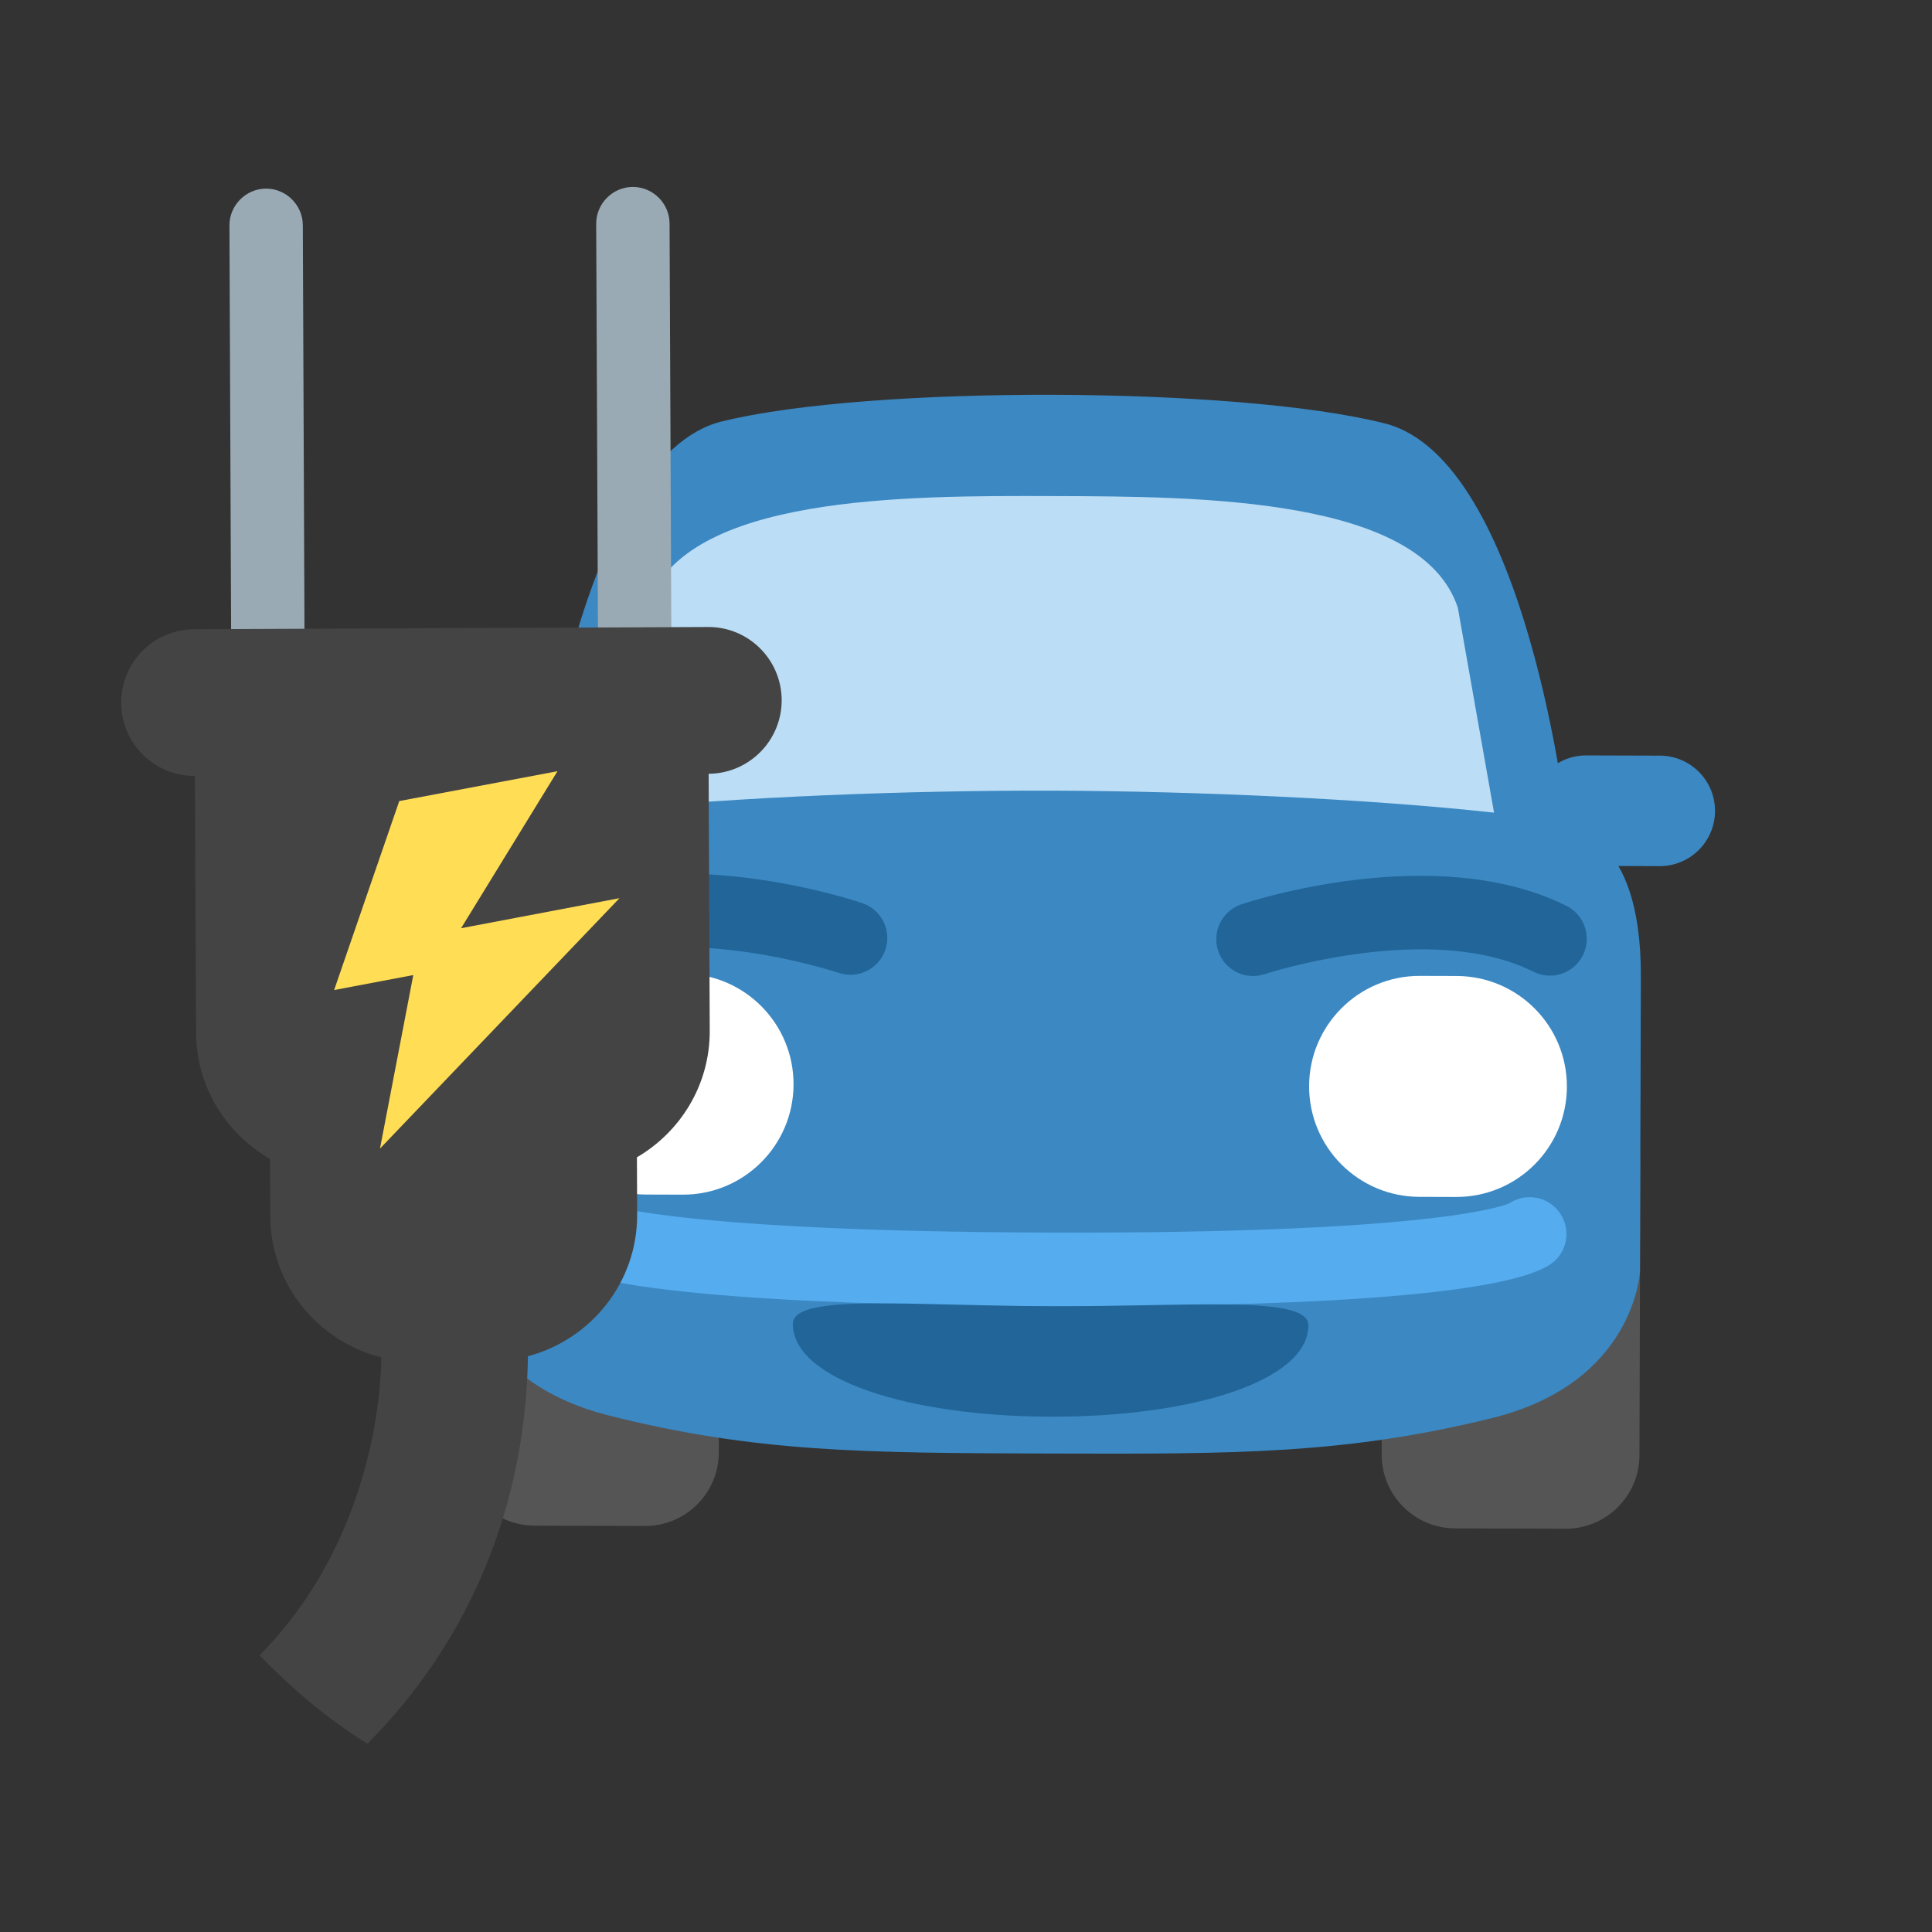 <?xml version="1.0" encoding="UTF-8"?>
<svg version="1.1" viewBox="0 0 32 32" xmlns="http://www.w3.org/2000/svg">
 <rect x="0" y="0" width="32" height="32" fill="#333333" stroke="none"/>
 <g transform="matrix(1.623,1.609,1.609,-1.623,-30.828,62.312)">
  <g transform="matrix(.069 .068 .068 -.069 -137.62 -61.05)">
   <g transform="matrix(2.755,0,0,-2.755,1619.1,385.96)">
    <path d="m35 4c0-1.104-0.896-2-2-2h-3c-1.104 0-2 0.896-2 2v8c0 1.104 0.896 2 2 2h3c1.104 0 2-0.896 2-2z" fill="#555"/>
    <path d="m10 4c0-1.104-0.896-2-2-2h-3c-1.104 0-2 0.896-2 2v8c0 1.104 0.896 2 2 2h3c1.104 0 2-0.896 2-2z" fill="#555"/>
    <path d="m28 32c3.881-0.97 5-11 5-11s2 0 2-4v-8s-0.119-3.03-4-4c-4-1-7-1-12-1s-8 0-12 1c-3.88 0.97-4 4-4 4v8s0 4 2 4c0 0 1.12 10.03 5 11 4 1 14 1 18 0z" fill="#3b88c3"/>
    <path d="m19 22c3.905 0 8.623-0.2 12-0.562l-1 5.562c-1 3-7 3-11 3s-10 0-11-3l-1-5.562c3.377 0.362 8.095 0.562 12 0.562" fill="#bbddf5"/>
    <path d="m4.5 20h-2c-0.829 0-1.5 0.671-1.5 1.5s0.671 1.5 1.5 1.5h2c0.829 0 1.5-0.671 1.5-1.5s-0.671-1.5-1.5-1.5z" fill="#3b88c3"/>
    <path d="m33.5 20h2c0.828 0 1.5 0.671 1.5 1.5s-0.672 1.5-1.5 1.5h-2c-0.828 0-1.5-0.671-1.5-1.5s0.672-1.5 1.5-1.5z" fill="#3b88c3"/>
    <path d="m12 14c0-1.657-1.343-3-3-3h-1c-1.657 0-3 1.343-3 3s1.343 3 3 3h1c1.657 0 3-1.343 3-3" fill="#fff"/>
    <path d="m33 14c0-1.657-1.344-3-3-3h-1c-1.656 0-3 1.343-3 3s1.344 3 3 3h1c1.656 0 3-1.343 3-3" fill="#fff"/>
    <path d="m5.914 17.122c2.816 1.393 7.255-0.072 7.3-0.086 0.523-0.176 1.091 0.105 1.267 0.628s-0.102 1.088-0.627 1.266c-0.213 0.073-5.263 1.746-8.825-0.014-0.495-0.245-0.698-0.844-0.454-1.34 0.092-0.183 0.231-0.327 0.396-0.422 0.28-0.162 0.632-0.185 0.944-0.031z" fill="#269"/>
    <path d="m33.424 17.575c0.245 0.496 0.042 1.095-0.454 1.34-3.562 1.761-8.613 0.087-8.825 0.014-0.521-0.178-0.803-0.743-0.626-1.266 0.175-0.524 0.743-0.804 1.266-0.628 0.045 0.014 4.484 1.479 7.3 0.086 0.311-0.154 0.664-0.13 0.944 0.031 0.165 0.095 0.304 0.239 0.396 0.422z" fill="#269"/>
    <path d="m5.293 9.293c-0.391 0.391-0.391 1.023 0 1.414 0.344 0.345 0.877 0.386 1.267 0.122 0.232-0.1 2.285-0.829 12.44-0.829s12.208 0.729 12.44 0.829c0.391 0.264 0.922 0.223 1.267-0.122 0.391-0.391 0.391-1.023 0-1.414-1.068-1.068-8.044-1.293-13.707-1.293s-12.639 0.225-13.707 1.293z" fill="#55acee"/>
    <path d="m19 5c-3.866 0-7 1-7 2.5 0 0.828 3.134 0.5 7 0.5s7 0.328 7-0.5c0-1.5-3.134-2.5-7-2.5z" fill="#269"/>
   </g>
  </g>
  <path d="m-4.653 26.989c0.103-0.103 0.103-0.273 0-0.376-0.103-0.103-0.273-0.103-0.376 0l-2.256 2.257c-0.103 0.103-0.103 0.273 0 0.376 0.103 0.103 0.273 0.103 0.376 0z" fill="#9aaab4" stroke-width=".266"/>
  <path d="m-2.773 28.869c0.103-0.103 0.103-0.273 0-0.376-0.103-0.103-0.273-0.103-0.376 0l-2.257 2.257c-0.103 0.103-0.103 0.273 0 0.376 0.103 0.103 0.273 0.103 0.376 0z" fill="#9aaab4" stroke-width=".266"/>
  <path d="m1.172 21.762c0 1.321-0.619 2.261-1.151 2.811 0.239 0.408 0.187 0.939-0.162 1.288l-0.292 0.292c0.094 0.354 0.006 0.746-0.272 1.024l-1.316 1.316c0.207 0.208 0.207 0.544 0 0.752-0.208 0.208-0.545 0.208-0.752 2.66e-4l-2.633-2.633c-0.208-0.208-0.208-0.544 0-0.752 0.208-0.208 0.544-0.208 0.752 0l1.317-1.316c0.278-0.278 0.67-0.365 1.024-0.272l0.293-0.293c0.35-0.35 0.884-0.402 1.292-0.16 0.395-0.411 0.894-1.198 0.894-2.155 0.329-6e-3 0.663 0.017 1.008 0.096z" fill="#444" stroke-width=".266"/>
  <path d="m-3.474 26.774 0.629-1.305 0.331 0.481 0.714-1.063-0.045 2.511-0.662-0.963-0.305 1.3z" fill="#fd5" stroke-width=".266" style="paint-order:markers fill stroke"/>
 </g>
</svg>
